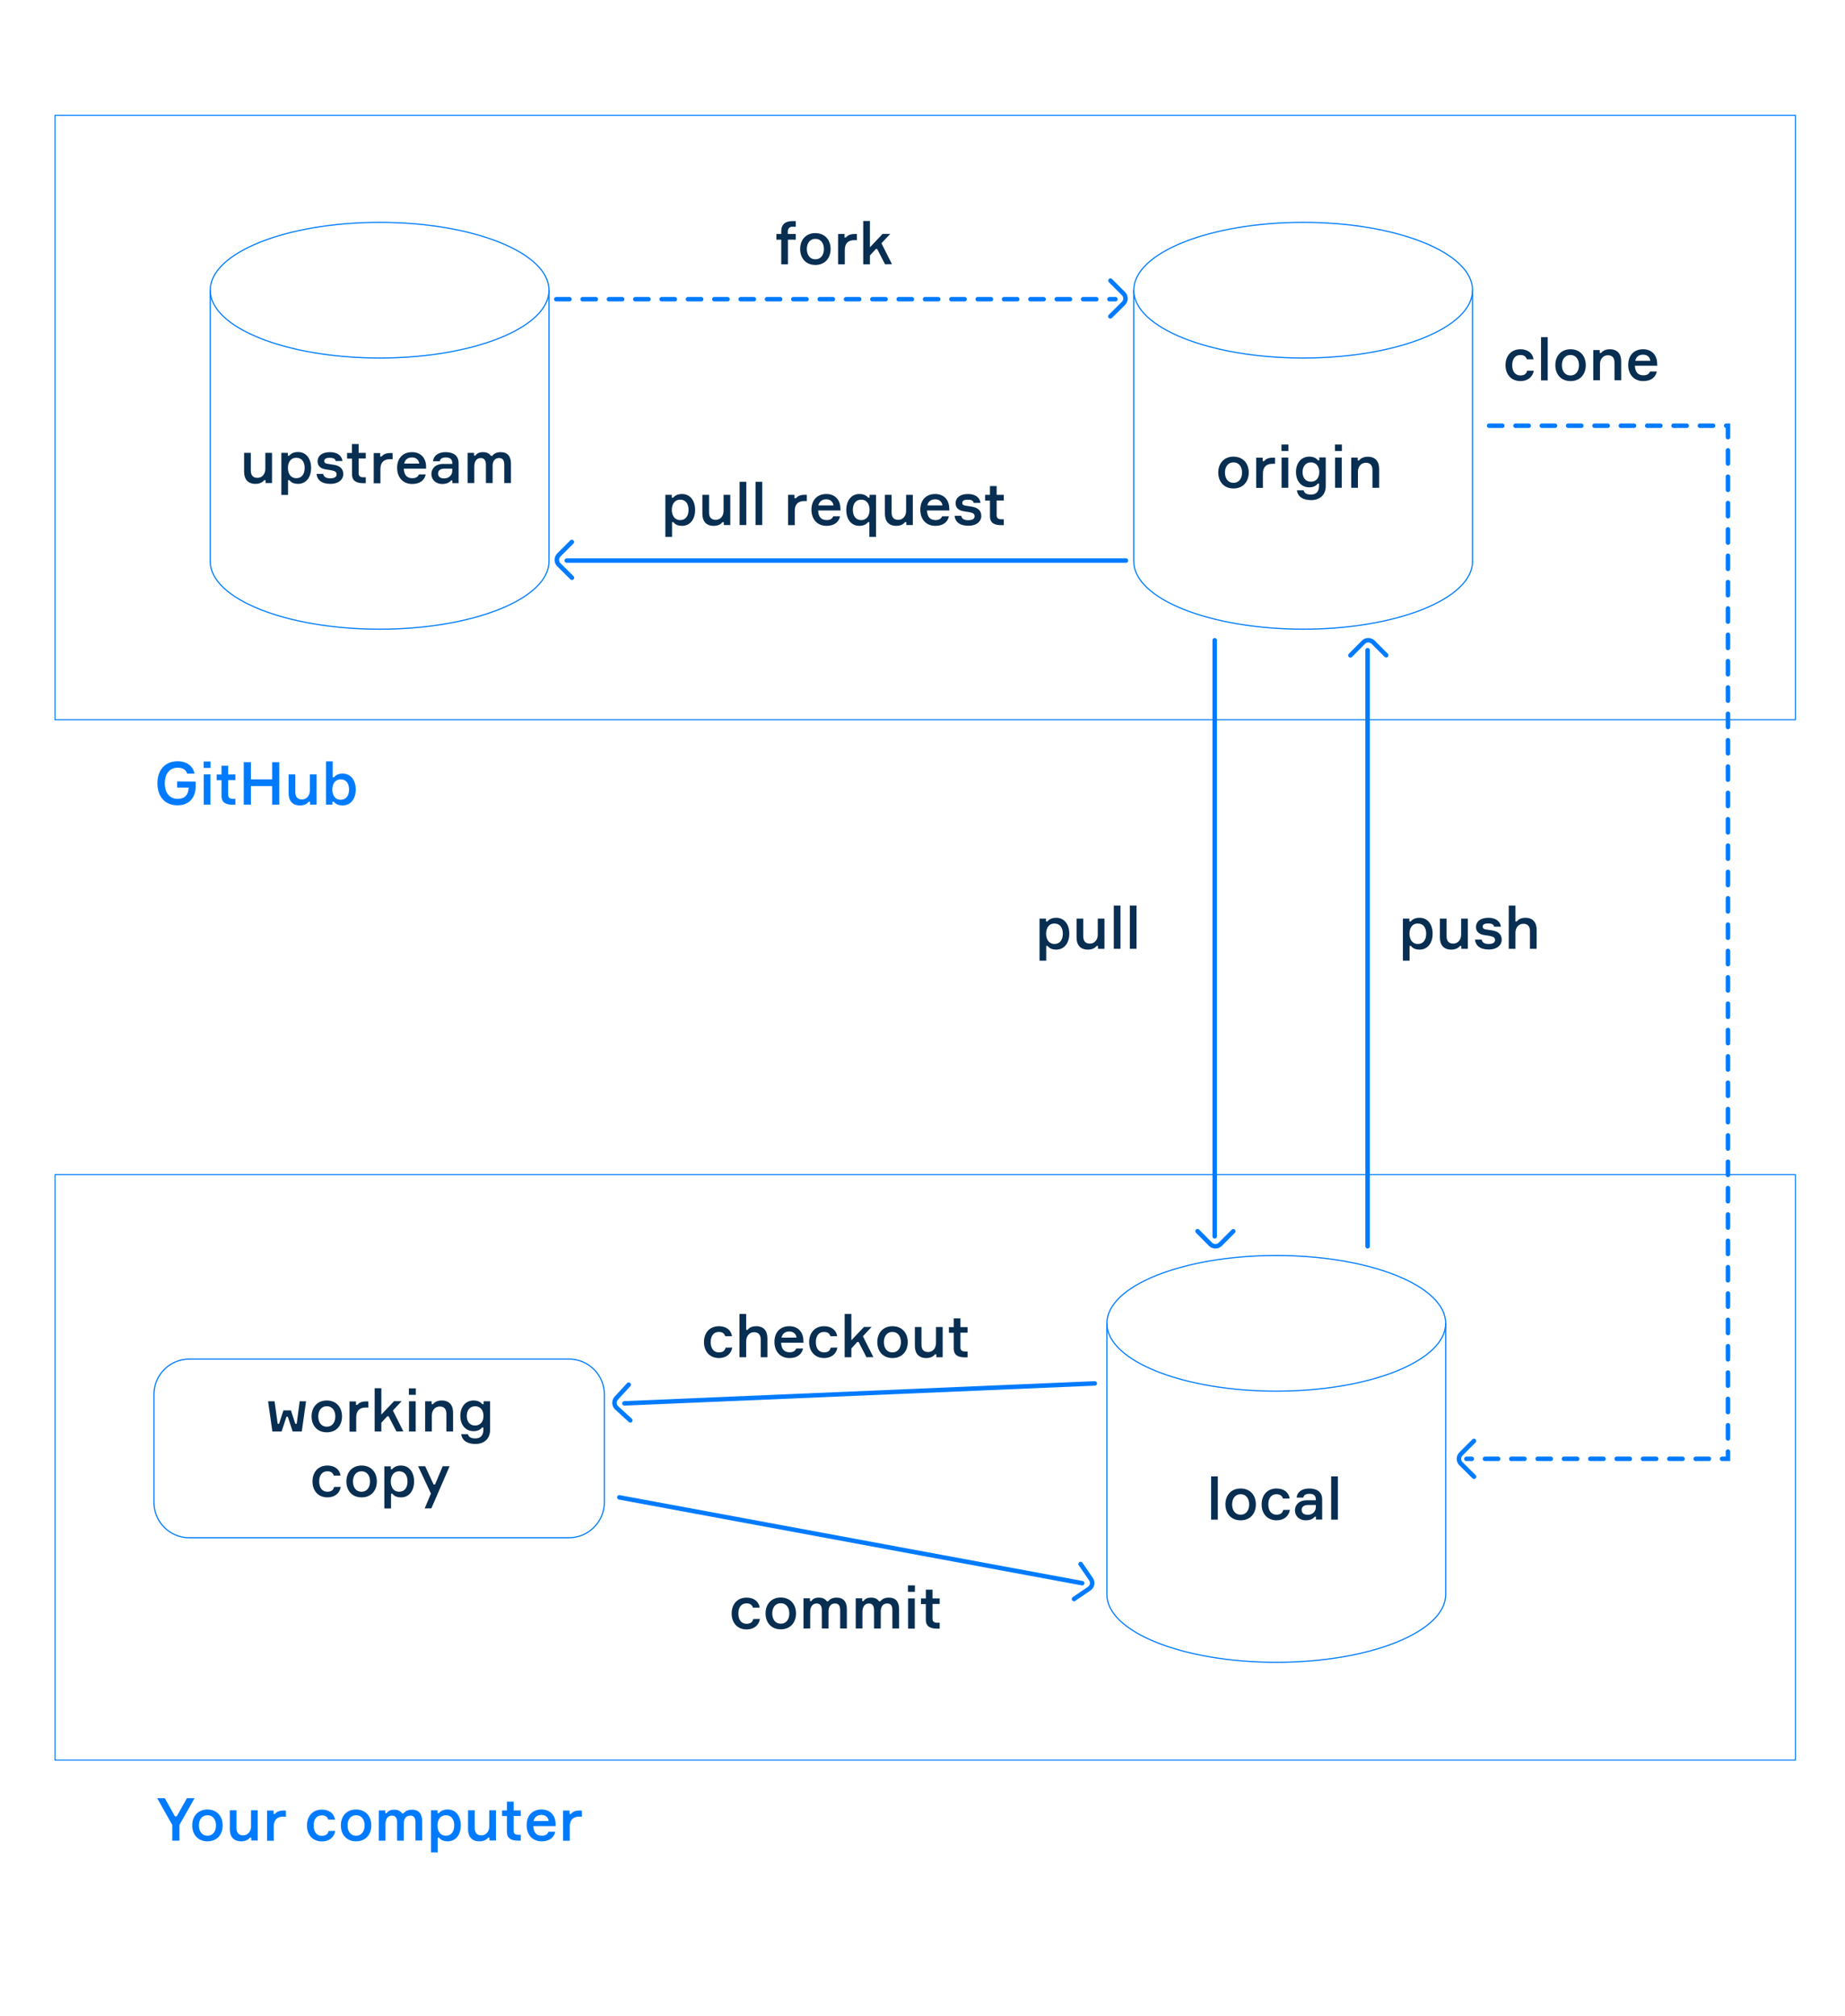<?xml version="1.0" encoding="utf-8"?>
<!-- Generator: Adobe Illustrator 20.1.0, SVG Export Plug-In . SVG Version: 6.00 Build 0)  -->
<svg version="1.1" id="Layer_1" xmlns="http://www.w3.org/2000/svg" xmlns:xlink="http://www.w3.org/1999/xlink" x="0px" y="0px"
	 viewBox="0 0 1600 1747.9" style="enable-background:new 0 0 1600 1747.9;" xml:space="preserve">
<style type="text/css">
	.st0{fill:none;stroke:#007BFF;stroke-width:0.909;stroke-miterlimit:10;}
	.st1{fill:none;stroke:#007BFF;stroke-width:0.895;stroke-miterlimit:10;}
	.st2{fill:#007BFF;}
	.st3{fill:none;stroke:#007BFF;stroke-width:0.944;stroke-miterlimit:10;}
	.st4{fill:none;stroke:#007BFF;stroke-miterlimit:10;}
	.st5{fill:#082E51;}
	.st6{fill:none;stroke:#007BFF;stroke-width:3.89;stroke-linecap:round;stroke-miterlimit:10;}
	.st7{fill:none;stroke:#007BFF;stroke-width:3.89;stroke-linecap:round;stroke-miterlimit:10;stroke-dasharray:11.422;}
</style>
<rect x="47.7" y="100" class="st0" width="1509.3" height="524"/>
<rect x="47.7" y="1018.4" class="st1" width="1509.3" height="507.6"/>
<path class="st2" d="M1717.2-109.8"/>
<path class="st3" d="M1717.2-109.8"/>
<path class="st4" d="M493.3,1333.2H164.2c-17,0-30.7-13.7-30.7-30.7V1209c0-17,13.7-30.7,30.7-30.7h329.2c17,0,30.7,13.7,30.7,30.7
	v93.6C524,1319.5,510.3,1333.2,493.3,1333.2z"/>
<path pointer-events="none" class="st4" d="M182.3,486.7V251.6c0-32.4,65.8-58.8,146.9-58.8s146.9,26.3,146.9,58.8v235.1
	c0,32.4-65.8,58.8-146.9,58.8S182.3,519.1,182.3,486.7z"/>
<path pointer-events="none" class="st4" d="M182.3,251.6c0,32.4,65.8,58.8,146.9,58.8s146.9-26.3,146.9-58.8"/>
<path pointer-events="none" class="st4" d="M983.2,486.7V251.6c0-32.4,65.8-58.8,146.9-58.8c81.2,0,146.9,26.3,146.9,58.8v235.1
	c0,32.4-65.8,58.8-146.9,58.8C1049,545.4,983.2,519.1,983.2,486.7z"/>
<path pointer-events="none" class="st4" d="M983.2,251.6c0,32.4,65.8,58.8,146.9,58.8c81.2,0,146.9-26.3,146.9-58.8"/>
<path pointer-events="none" class="st4" d="M959.9,1382.4v-235.1c0-32.4,65.8-58.8,146.9-58.8s146.9,26.3,146.9,58.8v235.1
	c0,32.4-65.8,58.8-146.9,58.8S959.9,1414.8,959.9,1382.4z"/>
<path pointer-events="none" class="st4" d="M959.9,1147.3c0,32.4,65.8,58.8,146.9,58.8s146.9-26.3,146.9-58.8"/>
<g>
	<path class="st5" d="M1082.9,409.7c0,8-5,13.8-13.2,13.8s-13.2-5.8-13.2-13.8s5-13.8,13.2-13.8C1078,396,1082.9,401.7,1082.9,409.7
		z M1077.1,409.7c0-4.6-2.3-8.8-7.4-8.8s-7.4,4.2-7.4,8.8c0,4.7,2.3,8.9,7.4,8.9C1074.8,418.6,1077.1,414.4,1077.1,409.7z"/>
	<path class="st5" d="M1105.8,402.1h-2.4c-5.4,0-8.2,3-8.2,8.6V423h-5.8v-26.2h5.6v3h1.2c1.1-1.4,3.2-3,7.3-3h2.2v5.3L1105.8,402.1
		L1105.8,402.1z"/>
	<path class="st5" d="M1111.3,391v-5.6h6v5.6H1111.3z M1117.2,422.9h-5.8v-26.2h5.8V422.9z"/>
	<path class="st5" d="M1149.7,396.6v24.9c0,7.4-5,12.1-12.7,12.1c-7,0-11.6-2.9-12.3-8.5h5.8c0.6,2.6,2.8,3.7,6.4,3.7
		c4.9,0,7-3.1,7-7.7v-1.8h-1.2c-1.2,1.8-3.6,3.2-7.3,3.2c-7.2,0-11.5-5.7-11.5-13.3c0-7.7,4.5-13.3,11.5-13.3c3.9,0,6.3,1.5,7.5,3.2
		h1.2v-2.5L1149.7,396.6L1149.7,396.6z M1144.1,409.3c0-4.5-2.4-8.4-7.3-8.4c-4.5,0-7.2,3.5-7.2,8.4s2.6,8.3,7.2,8.3
		C1141.7,417.7,1144.1,413.8,1144.1,409.3z"/>
	<path class="st5" d="M1157.7,391v-5.6h6v5.6H1157.7z M1163.6,422.9h-5.8v-26.2h5.8V422.9z"/>
	<path class="st5" d="M1190.2,422.9v-15.3c0-4.3-2-6.4-5.8-6.4c-4.2,0-6.8,3.6-6.8,7.7v14h-5.8v-26.2h5.6v2.5h1.2
		c1.5-2,4.1-3.2,7.6-3.2c6.5,0,9.8,4,9.8,10.5v16.4H1190.2z"/>
</g>
<g>
	<path class="st5" d="M1330.1,321.3c-0.8,5.4-5.2,9.1-11.5,9.1c-8.1,0-13-5.8-13-13.8s4.8-13.8,13-13.8c6.4,0,10.6,3.5,11.3,8.7
		h-5.8c-0.8-2.3-2.4-3.7-5.5-3.7c-5.2,0-7.2,4.1-7.2,8.8c0,4.8,2.1,8.9,7.2,8.9c3.3,0,5.2-1.5,5.7-4.1h5.8V321.3z"/>
	<path class="st5" d="M1342.2,292.3v37.5h-5.8v-37.5H1342.2z"/>
	<path class="st5" d="M1375.2,316.6c0,8-5,13.8-13.2,13.8s-13.2-5.8-13.2-13.8s5-13.8,13.2-13.8
		C1370.2,302.8,1375.2,308.6,1375.2,316.6z M1369.3,316.6c0-4.6-2.3-8.8-7.4-8.8s-7.4,4.2-7.4,8.8c0,4.7,2.3,8.9,7.4,8.9
		S1369.3,321.3,1369.3,316.6z"/>
	<path class="st5" d="M1400.1,329.7v-15.3c0-4.3-2-6.4-5.8-6.4c-4.2,0-6.8,3.6-6.8,7.7v14h-5.8v-26.2h5.6v2.5h1.2
		c1.5-2,4.1-3.2,7.6-3.2c6.5,0,9.8,4,9.8,10.5v16.4H1400.1z"/>
	<path class="st5" d="M1437.2,317.1h-19.4c0.2,5.4,2.6,8.3,7.4,8.3c3.1,0,4.9-1.2,5.7-3.3h5.9c-1,4.9-4.9,8.3-11.7,8.3
		c-8.2,0-13.1-5.8-13.1-14s4.9-13.6,12.9-13.6c7.9,0,12.1,5.5,12.2,12.3L1437.2,317.1L1437.2,317.1z M1418.1,312.8h13.1
		c-0.4-2.9-2.4-5.3-6.3-5.3C1420.8,307.5,1418.8,309.7,1418.1,312.8z"/>
</g>
<g>
	<path class="st5" d="M683.3,207.8v21.3h-5.8v-21.3h-4.2v-4.9h4.2v-2.4c0-6.2,3.8-8.8,9.7-8.8h2.9v4.9h-2.9c-2.9,0-4,1.9-4,4.1v2.2
		h6.9v4.9H683.3z"/>
	<path class="st5" d="M720.3,215.9c0,8-5,13.8-13.2,13.8s-13.2-5.8-13.2-13.8s5-13.8,13.2-13.8C715.3,202.2,720.3,207.9,720.3,215.9
		z M714.5,215.9c0-4.6-2.3-8.8-7.4-8.8s-7.4,4.2-7.4,8.8c0,4.7,2.3,8.9,7.4,8.9S714.5,220.6,714.5,215.9z"/>
	<path class="st5" d="M743.2,208.2h-2.4c-5.4,0-8.2,3-8.2,8.6v12.3h-5.8v-26.2h5.6v3h1.2c1.1-1.4,3.2-3,7.3-3h2.2v5.3L743.2,208.2
		L743.2,208.2z"/>
	<path class="st5" d="M767.5,229.1l-6.8-13.2h-1.2l-5.1,5.6v7.6h-5.8v-37.5h5.8v22.8l11-11.6h6.6l-7.6,8.1l9.1,18.1L767.5,229.1
		L767.5,229.1z"/>
</g>
<g>
	<path class="st5" d="M582.6,429v2.5h1.2c1.4-1.8,3.8-3.2,7.7-3.2c7.1,0,11.3,5.9,11.3,13.8c0,8-4.3,13.8-11.3,13.8
		c-3.9,0-6.1-1.3-7.5-3.2h-1.2v12.8H577V429H582.6z M582.6,442c0,4.7,2.2,8.9,7.3,8.9c4.8,0,7.2-3.8,7.2-8.9s-2.4-8.8-7.2-8.8
		C584.8,433.2,582.6,437.5,582.6,442z"/>
	<path class="st5" d="M614.9,429v15.3c0,4.3,2,6.4,5.8,6.4c4.2,0,6.8-3.6,6.8-7.7v-14h5.8v26.2h-5.6v-2.5h-1.2
		c-1.5,2-4.1,3.2-7.6,3.2c-6.5,0-9.8-4-9.8-10.5V429H614.9z"/>
	<path class="st5" d="M647.2,417.7v37.5h-5.8v-37.5H647.2z"/>
	<path class="st5" d="M661,417.7v37.5h-5.8v-37.5H661z"/>
	<path class="st5" d="M699.8,434.4h-2.4c-5.4,0-8.2,3-8.2,8.6v12.3h-5.8V429h5.6v3h1.2c1.1-1.4,3.2-3,7.3-3h2.2v5.4H699.8z"/>
	<path class="st5" d="M728.9,442.6h-19.4c0.2,5.4,2.6,8.3,7.4,8.3c3.1,0,4.9-1.2,5.7-3.3h5.9c-1,4.9-4.9,8.3-11.7,8.3
		c-8.2,0-13.1-5.8-13.1-14s4.9-13.6,12.9-13.6c7.9,0,12.1,5.5,12.2,12.3L728.9,442.6L728.9,442.6z M709.7,438.2h13.1
		c-0.4-2.9-2.4-5.3-6.3-5.3C712.5,432.9,710.4,435.2,709.7,438.2z"/>
	<path class="st5" d="M759.7,429v36.5h-5.8v-12.8h-1.2c-1.4,1.9-3.7,3.2-7.5,3.2c-7.1,0-11.3-5.8-11.3-13.8
		c0-7.8,4.2-13.8,11.3-13.8c3.9,0,6.3,1.4,7.7,3.2h1.2V429H759.7z M739.6,442c0,5.1,2.4,8.9,7.2,8.9c5.1,0,7.3-4.2,7.3-8.9
		c0-4.6-2.2-8.8-7.3-8.8C742,433.2,739.6,437,739.6,442z"/>
	<path class="st5" d="M773.2,429v15.3c0,4.3,2,6.4,5.8,6.4c4.2,0,6.8-3.6,6.8-7.7v-14h5.8v26.2H786v-2.5h-1.2
		c-1.5,2-4.1,3.2-7.6,3.2c-6.5,0-9.8-4-9.8-10.5V429H773.2z"/>
	<path class="st5" d="M823.3,442.6h-19.4c0.2,5.4,2.6,8.3,7.4,8.3c3.1,0,4.9-1.2,5.7-3.3h5.9c-1,4.9-4.9,8.3-11.7,8.3
		c-8.2,0-13.1-5.8-13.1-14s4.9-13.6,12.9-13.6c7.9,0,12.1,5.5,12.2,12.3L823.3,442.6L823.3,442.6z M804.2,438.2h13.1
		c-0.4-2.9-2.4-5.3-6.3-5.3C806.9,432.9,804.8,435.2,804.2,438.2z"/>
	<path class="st5" d="M844.4,436c-0.4-2.2-2.5-2.8-5.2-2.8c-2.8,0-4.7,0.8-4.7,2.7c0,1.7,1.1,2.3,3.4,2.6l5.1,0.8
		c4.8,0.8,8,3.2,8,8.1c0,4.4-3.8,8.4-11.2,8.4c-7.7,0-11.4-3.4-12-8.6h5.8c0.5,2.7,2.6,3.8,6.1,3.8c3.3,0,5.5-1,5.5-3.4
		c0-2-1.2-2.9-4.3-3.5l-5.5-0.9c-3.9-0.7-6.7-2.8-6.7-6.9c0-4.4,3.4-8,10.8-8c6.4,0,10.2,3.1,10.8,7.7L844.4,436L844.4,436z"/>
	<path class="st5" d="M870.5,429v4.9h-6.2v12.8c0,2.2,1.1,3.5,4,3.5h2.2v5.1h-2.3c-5.8,0-9.7-1.8-9.7-7.7V434h-4.2v-5h4.2v-7.6h5.8
		v7.6H870.5z"/>
</g>
<g>
	<path class="st5" d="M217.5,392.6v15.3c0,4.3,2,6.4,5.8,6.4c4.2,0,6.8-3.6,6.8-7.7v-14h5.8v26.2h-5.6v-2.5h-1.2
		c-1.5,2-4.1,3.2-7.6,3.2c-6.5,0-9.8-4-9.8-10.5v-16.4H217.5z"/>
	<path class="st5" d="M249.6,392.6v2.5h1.2c1.4-1.8,3.8-3.2,7.7-3.2c7.1,0,11.3,5.9,11.3,13.8c0,8-4.3,13.8-11.3,13.8
		c-3.9,0-6.1-1.3-7.5-3.2h-1.2v12.8H244v-36.5L249.6,392.6L249.6,392.6z M249.7,405.7c0,4.7,2.2,8.9,7.3,8.9c4.8,0,7.2-3.8,7.2-8.9
		s-2.4-8.8-7.2-8.8C251.8,396.9,249.7,401.1,249.7,405.7z"/>
	<path class="st5" d="M291.1,399.7c-0.4-2.2-2.5-2.8-5.2-2.8c-2.8,0-4.7,0.8-4.7,2.7c0,1.7,1.1,2.3,3.4,2.6l5.1,0.8
		c4.8,0.8,8,3.2,8,8.1c0,4.4-3.8,8.4-11.2,8.4c-7.7,0-11.4-3.4-12-8.6h5.8c0.5,2.7,2.6,3.8,6.1,3.8c3.3,0,5.5-1,5.5-3.4
		c0-2-1.2-2.9-4.3-3.5l-5.5-0.9c-3.9-0.7-6.7-2.8-6.7-6.9c0-4.4,3.4-8,10.8-8c6.4,0,10.2,3.1,10.8,7.7L291.1,399.7L291.1,399.7z"/>
	<path class="st5" d="M317.2,392.6v4.9H311v12.8c0,2.2,1.1,3.5,4,3.5h2.2v5.1H315c-5.8,0-9.7-1.8-9.7-7.7v-13.6H301v-4.9h4.2V385
		h5.8v7.6H317.2z"/>
	<path class="st5" d="M340.5,398.1h-2.4c-5.4,0-8.2,3-8.2,8.6V419h-5.8v-26.2h5.6v3h1.2c1.1-1.4,3.2-3,7.3-3h2.2L340.5,398.1
		L340.5,398.1z"/>
	<path class="st5" d="M369.6,406.3h-19.4c0.2,5.4,2.6,8.3,7.4,8.3c3.1,0,4.9-1.2,5.7-3.3h5.9c-1,4.9-4.9,8.3-11.7,8.3
		c-8.2,0-13.1-5.8-13.1-14s4.9-13.6,12.9-13.6c7.9,0,12.1,5.5,12.2,12.3v2L369.6,406.3L369.6,406.3z M350.5,401.9h13.1
		c-0.4-2.9-2.4-5.3-6.3-5.3C353.2,396.6,351.1,398.9,350.5,401.9z"/>
	<path class="st5" d="M392.4,416.5h-1.2c-1.6,2-4.1,3.1-7.7,3.1c-6,0-9.4-4.1-9.4-8.6c0-4.1,2.8-8.8,10.4-8.8h7.7v-0.8
		c0-2.9-1.6-4.8-5.5-4.8c-3.4,0-5.1,1.3-5.3,3.3h-5.8c0.3-4.9,4.6-7.9,10.8-7.9c6.8,0,11.3,3,11.3,9.5v17.4h-5.4v-2.4L392.4,416.5
		L392.4,416.5z M392.2,408.3v-2h-6.7c-3.7,0-5.6,1.6-5.6,4.3c0,2.7,2,4.2,5.3,4.2C389.2,414.8,392.2,411.9,392.2,408.3z"/>
	<path class="st5" d="M443.1,402.1v16.7h-5.8V403c0-3.9-1.3-5.9-4.5-5.9c-3.7,0-5.6,2.8-5.6,6.8v14.9h-5.8v-15.7c0-3.9-1.4-6-4.5-6
		c-3.9,0-5.6,3.3-5.6,7.4v14.3h-5.8v-26.2h5.6v2.4h1.2c1.3-2,3.3-3,6.6-3c3.1,0,5.4,1.1,6.8,3.2h1.2c1.6-2.1,4-3.2,7.3-3.2
		C440.4,392,443.1,395.9,443.1,402.1z"/>
</g>
<g>
	<path class="st2" d="M169.7,677.6v4c0,8.5-4.4,16.6-15.8,16.6c-11.3,0-17.4-8.1-17.4-19.1c0-10.9,6.1-19.1,17.5-19.1
		c8.1,0,13.3,4.2,14.7,10.7h-6.4c-1-3.2-3.6-5.1-8.2-5.1c-7.6,0-11.2,6-11.2,13.5c0,7.4,3.5,13.5,11.2,13.5c6.4,0,9.4-3.9,9.5-9.8
		h-10v-5.3L169.7,677.6L169.7,677.6z"/>
	<path class="st2" d="M176.6,665.8v-5.6h6v5.6H176.6z M182.5,697.6h-5.8v-26.2h5.8V697.6z"/>
	<path class="st2" d="M204.1,671.4v4.9h-6.2v12.8c0,2.2,1.1,3.5,4,3.5h2.2v5.1h-2.3c-5.8,0-9.7-1.8-9.7-7.7v-13.6h-4.2v-4.9h4.2
		v-7.6h5.8v7.6L204.1,671.4L204.1,671.4z"/>
	<path class="st2" d="M242.2,660.8v36.8H236v-16.1h-18.4v16.1h-6.2v-36.8h6.2v14.9H236v-14.9H242.2z"/>
	<path class="st2" d="M256.1,671.4v15.3c0,4.3,2,6.4,5.8,6.4c4.2,0,6.8-3.6,6.8-7.7v-14h5.8v26.2h-5.6v-2.5h-1.2
		c-1.5,2-4.1,3.2-7.6,3.2c-6.5,0-9.8-4-9.8-10.5v-16.4H256.1z"/>
	<path class="st2" d="M308.5,684.5c0,7.8-4.2,13.8-11.3,13.8c-3.9,0-6.3-1.4-7.7-3.2h-1.2v2.5h-5.6v-37.5h5.8v13.8h1.2
		c1.4-1.9,3.7-3.2,7.5-3.2C304.3,670.7,308.5,676.6,308.5,684.5z M302.7,684.5c0-5.1-2.4-8.8-7.2-8.8c-5.1,0-7.3,4.2-7.3,8.8
		c0,4.7,2.2,8.9,7.3,8.9C300.3,693.3,302.7,689.6,302.7,684.5z"/>
</g>
<g>
	<path class="st5" d="M907.1,796.4v2.5h1.2c1.4-1.8,3.8-3.2,7.7-3.2c7.1,0,11.3,5.9,11.3,13.8c0,8-4.3,13.8-11.3,13.8
		c-3.9,0-6.1-1.3-7.5-3.2h-1.2v12.8h-5.8v-36.5L907.1,796.4L907.1,796.4z M907.2,809.5c0,4.7,2.2,8.9,7.3,8.9c4.8,0,7.2-3.8,7.2-8.9
		c0-5.1-2.4-8.8-7.2-8.8C909.4,800.6,907.2,804.9,907.2,809.5z"/>
	<path class="st5" d="M939.4,796.4v15.3c0,4.3,2,6.4,5.8,6.4c4.2,0,6.8-3.6,6.8-7.7v-14h5.8v26.2h-5.6v-2.5H951
		c-1.5,2-4.1,3.2-7.6,3.2c-6.5,0-9.8-4-9.8-10.5v-16.4H939.4z"/>
	<path class="st5" d="M971.7,785.1v37.5h-5.8v-37.5H971.7z"/>
	<path class="st5" d="M985.6,785.1v37.5h-5.8v-37.5H985.6z"/>
</g>
<g>
	<path class="st5" d="M1222.2,796.4v2.5h1.2c1.4-1.8,3.8-3.2,7.7-3.2c7.1,0,11.3,5.9,11.3,13.8c0,8-4.3,13.8-11.3,13.8
		c-3.9,0-6.1-1.3-7.5-3.2h-1.2v12.8h-5.8v-36.5L1222.2,796.4L1222.2,796.4z M1222.3,809.5c0,4.7,2.2,8.9,7.3,8.9
		c4.8,0,7.2-3.8,7.2-8.9c0-5.1-2.4-8.8-7.2-8.8C1224.5,800.6,1222.3,804.9,1222.3,809.5z"/>
	<path class="st5" d="M1254.5,796.4v15.3c0,4.3,2,6.4,5.8,6.4c4.2,0,6.8-3.6,6.8-7.7v-14h5.8v26.2h-5.6v-2.5h-1.2
		c-1.5,2-4.1,3.2-7.6,3.2c-6.5,0-9.8-4-9.8-10.5v-16.4H1254.5z"/>
	<path class="st5" d="M1295.7,803.4c-0.4-2.2-2.5-2.8-5.2-2.8c-2.8,0-4.7,0.8-4.7,2.7c0,1.7,1.1,2.3,3.4,2.6l5.1,0.8
		c4.8,0.8,8,3.2,8,8.1c0,4.4-3.8,8.4-11.2,8.4c-7.7,0-11.4-3.4-12-8.6h5.8c0.5,2.7,2.6,3.8,6.1,3.8c3.3,0,5.5-1,5.5-3.4
		c0-2-1.2-2.9-4.3-3.5l-5.5-0.9c-3.9-0.7-6.7-2.8-6.7-6.9c0-4.4,3.4-8,10.8-8c6.4,0,10.2,3.1,10.8,7.7L1295.7,803.4L1295.7,803.4z"
		/>
	<path class="st5" d="M1326.8,822.6v-15.3c0-4.1-1.9-6.4-5.8-6.4c-4.2,0-6.8,3.6-6.8,7.7v14h-5.8v-37.5h5.8v13.8h1.2
		c1.4-2,4-3.2,7.5-3.2c6.4,0,9.7,4,9.7,10.5v16.4H1326.8z"/>
</g>
<g>
	<path class="st5" d="M635,1168.3c-0.8,5.4-5.2,9.1-11.5,9.1c-8.1,0-13-5.8-13-13.8s4.8-13.8,13-13.8c6.4,0,10.6,3.5,11.3,8.7H629
		c-0.8-2.3-2.4-3.7-5.5-3.7c-5.2,0-7.2,4.1-7.2,8.8c0,4.8,2.1,8.9,7.2,8.9c3.3,0,5.2-1.5,5.7-4.1L635,1168.3L635,1168.3z"/>
	<path class="st5" d="M659.7,1176.7v-15.3c0-4.1-1.9-6.4-5.8-6.4c-4.2,0-6.8,3.6-6.8,7.7v14h-5.8v-37.5h5.8v13.8h1.2
		c1.4-2,4-3.2,7.5-3.2c6.4,0,9.7,4,9.7,10.5v16.4H659.7z"/>
	<path class="st5" d="M696.8,1164.1h-19.4c0.2,5.4,2.6,8.3,7.4,8.3c3.1,0,4.9-1.2,5.7-3.3h5.9c-1,4.9-4.9,8.3-11.7,8.3
		c-8.2,0-13.1-5.8-13.1-14s4.9-13.6,12.9-13.6c7.9,0,12.1,5.5,12.2,12.3L696.8,1164.1L696.8,1164.1z M677.7,1159.7h13.1
		c-0.4-2.9-2.4-5.3-6.3-5.3C680.4,1154.4,678.4,1156.7,677.7,1159.7z"/>
	<path class="st5" d="M726.2,1168.3c-0.8,5.4-5.2,9.1-11.5,9.1c-8.1,0-13-5.8-13-13.8s4.8-13.8,13-13.8c6.4,0,10.6,3.5,11.3,8.7
		h-5.8c-0.8-2.3-2.4-3.7-5.5-3.7c-5.2,0-7.2,4.1-7.2,8.8c0,4.8,2.1,8.9,7.2,8.9c3.3,0,5.2-1.5,5.7-4.1L726.2,1168.3L726.2,1168.3z"
		/>
	<path class="st5" d="M751.4,1176.7l-6.8-13.2h-1.2l-5.1,5.6v7.6h-5.8v-37.5h5.8v22.8l11-11.6h6.6l-7.6,8.1l9.1,18.1L751.4,1176.7
		L751.4,1176.7z"/>
	<path class="st5" d="M787.2,1163.6c0,8-5,13.8-13.2,13.8s-13.2-5.8-13.2-13.8s5-13.8,13.2-13.8
		C782.2,1149.8,787.2,1155.6,787.2,1163.6z M781.3,1163.6c0-4.6-2.3-8.8-7.4-8.8s-7.4,4.2-7.4,8.8c0,4.7,2.3,8.9,7.4,8.9
		S781.3,1168.2,781.3,1163.6z"/>
	<path class="st5" d="M799.1,1150.5v15.3c0,4.3,2,6.4,5.8,6.4c4.2,0,6.8-3.6,6.8-7.7v-14h5.8v26.2H812v-2.5h-1.2
		c-1.5,2-4.1,3.2-7.6,3.2c-6.5,0-9.8-4-9.8-10.5v-16.4H799.1z"/>
	<path class="st5" d="M839.1,1150.5v4.9h-6.2v12.8c0,2.2,1.1,3.5,4,3.5h2.2v5.1h-2.3c-5.8,0-9.7-1.8-9.7-7.7v-13.6h-4.2v-4.9h4.2
		v-7.6h5.8v7.6h6.2V1150.5z"/>
</g>
<g>
	<path class="st5" d="M1056.1,1280v37.5h-5.8V1280H1056.1z"/>
	<path class="st5" d="M1089.1,1304.3c0,8-5,13.8-13.2,13.8s-13.2-5.8-13.2-13.8s5-13.8,13.2-13.8S1089.1,1296.3,1089.1,1304.3z
		 M1083.3,1304.3c0-4.6-2.3-8.8-7.4-8.8s-7.4,4.2-7.4,8.8c0,4.7,2.3,8.9,7.4,8.9C1081,1313.2,1083.3,1309,1083.3,1304.3z"/>
	<path class="st5" d="M1118.6,1309c-0.8,5.4-5.2,9.1-11.5,9.1c-8.1,0-13-5.8-13-13.8s4.8-13.8,13-13.8c6.4,0,10.6,3.5,11.3,8.7h-5.8
		c-0.8-2.3-2.4-3.7-5.5-3.7c-5.2,0-7.2,4.1-7.2,8.8c0,4.8,2.1,8.9,7.2,8.9c3.3,0,5.2-1.5,5.7-4.1L1118.6,1309L1118.6,1309z"/>
	<path class="st5" d="M1141.3,1315h-1.2c-1.6,2-4.1,3.1-7.7,3.1c-6,0-9.4-4.1-9.4-8.6c0-4.1,2.8-8.8,10.4-8.8h7.7v-0.8
		c0-2.9-1.6-4.8-5.5-4.8c-3.4,0-5.1,1.3-5.3,3.3h-5.8c0.3-4.9,4.6-7.9,10.8-7.9c6.8,0,11.3,3,11.3,9.5v17.4h-5.4L1141.3,1315
		L1141.3,1315z M1141.1,1306.8v-2h-6.7c-3.7,0-5.6,1.6-5.6,4.3c0,2.7,2,4.2,5.3,4.2C1138,1313.4,1141.1,1310.5,1141.1,1306.8z"/>
	<path class="st5" d="M1160.2,1280v37.5h-5.8V1280H1160.2z"/>
</g>
<g>
	<path class="st5" d="M252.3,1222.8l3.8,11.6h1.2l2.6-19.5h5.5l-3.7,26.2h-7.9l-4.2-12.8h-1.2l-4.2,12.8h-8l-3.7-26.2h5.6l2.7,19.5
		h1.2l3.8-11.6H252.3z"/>
	<path class="st5" d="M296.6,1228c0,8-5,13.8-13.2,13.8s-13.2-5.8-13.2-13.8s5-13.8,13.2-13.8S296.6,1220,296.6,1228z M290.8,1228
		c0-4.6-2.3-8.8-7.4-8.8s-7.4,4.2-7.4,8.8c0,4.7,2.3,8.9,7.4,8.9S290.8,1232.7,290.8,1228z"/>
	<path class="st5" d="M319.5,1220.3h-2.4c-5.4,0-8.2,3-8.2,8.6v12.3h-5.8V1215h5.6v3h1.2c1.1-1.4,3.2-3,7.3-3h2.2L319.5,1220.3
		L319.5,1220.3z"/>
	<path class="st5" d="M343.8,1241.1l-6.8-13.2h-1.2l-5.1,5.6v7.6h-5.8v-37.5h5.8v22.8l11-11.6h6.6l-7.6,8.1l9.1,18.1L343.8,1241.1
		L343.8,1241.1z"/>
	<path class="st5" d="M354.6,1209.3v-5.6h6v5.6H354.6z M360.5,1241.1h-5.8v-26.2h5.8V1241.1z"/>
	<path class="st5" d="M387.1,1241.1v-15.3c0-4.3-2-6.4-5.8-6.4c-4.2,0-6.8,3.6-6.8,7.7v14h-5.8v-26.2h5.6v2.5h1.2
		c1.5-2,4.1-3.2,7.6-3.2c6.5,0,9.8,4,9.8,10.5v16.4H387.1z"/>
	<path class="st5" d="M425,1214.9v24.9c0,7.4-5,12.1-12.7,12.1c-7,0-11.6-2.9-12.3-8.5h5.8c0.6,2.6,2.8,3.7,6.4,3.7
		c4.9,0,7-3.1,7-7.7v-1.8H418c-1.2,1.8-3.6,3.2-7.3,3.2c-7.2,0-11.5-5.7-11.5-13.3c0-7.7,4.5-13.3,11.5-13.3c3.9,0,6.3,1.5,7.5,3.2
		h1.2v-2.5L425,1214.9L425,1214.9z M419.3,1227.6c0-4.5-2.4-8.4-7.3-8.4c-4.5,0-7.2,3.5-7.2,8.4s2.6,8.3,7.2,8.3
		C416.9,1235.9,419.3,1232.1,419.3,1227.6z"/>
	<path class="st5" d="M295.5,1289.1c-0.8,5.4-5.2,9.1-11.5,9.1c-8.1,0-13-5.8-13-13.8s4.8-13.8,13-13.8c6.4,0,10.6,3.5,11.3,8.7
		h-5.8c-0.8-2.3-2.4-3.7-5.5-3.7c-5.2,0-7.2,4.1-7.2,8.8c0,4.8,2.1,8.9,7.2,8.9c3.3,0,5.2-1.5,5.7-4.1L295.5,1289.1L295.5,1289.1z"
		/>
	<path class="st5" d="M326.8,1284.4c0,8-5,13.8-13.2,13.8s-13.2-5.8-13.2-13.8s5-13.8,13.2-13.8S326.8,1276.4,326.8,1284.4z
		 M320.9,1284.4c0-4.6-2.3-8.8-7.4-8.8s-7.4,4.2-7.4,8.8c0,4.7,2.3,8.9,7.4,8.9S320.9,1289.1,320.9,1284.4z"/>
	<path class="st5" d="M338.9,1271.3v2.5h1.2c1.4-1.8,3.8-3.2,7.7-3.2c7.1,0,11.3,5.9,11.3,13.8c0,8-4.3,13.8-11.3,13.8
		c-3.9,0-6.1-1.3-7.5-3.2h-1.2v12.8h-5.8v-36.5L338.9,1271.3L338.9,1271.3z M338.9,1284.4c0,4.7,2.2,8.9,7.3,8.9
		c4.8,0,7.2-3.8,7.2-8.9s-2.4-8.8-7.2-8.8C341.1,1275.6,338.9,1279.8,338.9,1284.4z"/>
	<path class="st5" d="M368.3,1307.8l5.4-12.9l-11.1-23.7h6.1l7.3,15.8h1.3l6.6-15.8h6l-15.8,36.5L368.3,1307.8L368.3,1307.8z"/>
</g>
<g>
	<path class="st2" d="M153.3,1574.7l8.8-15.7h6.6l-13.1,23.2v13.6h-6.2v-13.6l-13.1-23.2h6.6l8.8,15.7H153.3z"/>
	<path class="st2" d="M193.1,1582.6c0,8-5,13.8-13.2,13.8s-13.2-5.8-13.2-13.8s5-13.8,13.2-13.8
		C188.1,1568.9,193.1,1574.6,193.1,1582.6z M187.3,1582.6c0-4.6-2.3-8.8-7.4-8.8s-7.4,4.2-7.4,8.8c0,4.7,2.3,8.9,7.4,8.9
		S187.3,1587.3,187.3,1582.6z"/>
	<path class="st2" d="M205.1,1569.5v15.3c0,4.3,2,6.4,5.8,6.4c4.2,0,6.8-3.6,6.8-7.7v-14h5.8v26.2h-5.6v-2.5h-1.2
		c-1.5,2-4.1,3.2-7.6,3.2c-6.5,0-9.8-4-9.8-10.5v-16.4H205.1z"/>
	<path class="st2" d="M248,1575h-2.4c-5.4,0-8.2,3-8.2,8.6v12.3h-5.8v-26.2h5.6v3h1.2c1.1-1.4,3.2-3,7.3-3h2.2L248,1575L248,1575z"
		/>
	<path class="st2" d="M290.7,1587.4c-0.8,5.4-5.2,9.1-11.5,9.1c-8.1,0-13-5.8-13-13.8s4.8-13.8,13-13.8c6.4,0,10.6,3.5,11.3,8.7
		h-5.8c-0.8-2.3-2.4-3.7-5.5-3.7c-5.2,0-7.2,4.1-7.2,8.8c0,4.8,2.1,8.9,7.2,8.9c3.3,0,5.2-1.5,5.7-4.1L290.7,1587.4L290.7,1587.4z"
		/>
	<path class="st2" d="M322,1582.6c0,8-5,13.8-13.2,13.8s-13.2-5.8-13.2-13.8s5-13.8,13.2-13.8C317,1568.9,322,1574.6,322,1582.6z
		 M316.2,1582.6c0-4.6-2.3-8.8-7.4-8.8s-7.4,4.2-7.4,8.8c0,4.7,2.3,8.9,7.4,8.9C313.8,1591.5,316.2,1587.3,316.2,1582.6z"/>
	<path class="st2" d="M366.1,1579v16.7h-5.8V1580c0-3.9-1.3-5.9-4.5-5.9c-3.7,0-5.6,2.8-5.6,6.8v14.9h-5.8v-15.7c0-3.9-1.4-6-4.5-6
		c-3.9,0-5.6,3.3-5.6,7.4v14.3h-5.8v-26.2h5.6v2.4h1.2c1.3-2,3.3-3,6.6-3c3.1,0,5.4,1.1,6.8,3.2h1.2c1.6-2.1,4-3.2,7.3-3.2
		C363.4,1568.9,366.1,1572.8,366.1,1579z"/>
	<path class="st2" d="M379.4,1569.5v2.5h1.2c1.4-1.8,3.8-3.2,7.7-3.2c7.1,0,11.3,5.9,11.3,13.8c0,8-4.3,13.8-11.3,13.8
		c-3.9,0-6.1-1.3-7.5-3.2h-1.2v12.8h-5.8v-36.5L379.4,1569.5L379.4,1569.5z M379.4,1582.6c0,4.7,2.2,8.9,7.3,8.9
		c4.8,0,7.2-3.8,7.2-8.9s-2.4-8.8-7.2-8.8C381.6,1573.8,379.4,1578.1,379.4,1582.6z"/>
	<path class="st2" d="M411.7,1569.5v15.3c0,4.3,2,6.4,5.8,6.4c4.2,0,6.8-3.6,6.8-7.7v-14h5.8v26.2h-5.6v-2.5h-1.2
		c-1.5,2-4.1,3.2-7.6,3.2c-6.5,0-9.8-4-9.8-10.5v-16.4H411.7z"/>
	<path class="st2" d="M451.6,1569.5v4.9h-6.2v12.8c0,2.2,1.1,3.5,4,3.5h2.2v5.1h-2.3c-5.8,0-9.7-1.8-9.7-7.7v-13.6h-4.2v-4.9h4.2
		v-7.6h5.8v7.6h6.2V1569.5z"/>
	<path class="st2" d="M481.9,1583.2h-19.4c0.2,5.4,2.6,8.3,7.4,8.3c3.1,0,4.9-1.2,5.7-3.4h5.9c-1,4.9-4.9,8.3-11.7,8.3
		c-8.2,0-13.1-5.8-13.1-14s4.9-13.6,12.9-13.6c7.9,0,12.1,5.5,12.2,12.3v2.1L481.9,1583.2L481.9,1583.2z M462.7,1578.8h13.1
		c-0.4-2.9-2.4-5.3-6.3-5.3C465.5,1573.5,463.4,1575.8,462.7,1578.8z"/>
	<path class="st2" d="M504.7,1575h-2.4c-5.4,0-8.2,3-8.2,8.6v12.3h-5.8v-26.2h5.6v3h1.2c1.1-1.4,3.2-3,7.3-3h2.2L504.7,1575
		L504.7,1575z"/>
</g>
<g>
	<path class="st5" d="M659,1403.6c-0.8,5.4-5.2,9.1-11.5,9.1c-8.1,0-13-5.8-13-13.8s4.8-13.8,13-13.8c6.4,0,10.6,3.5,11.3,8.7H653
		c-0.8-2.3-2.4-3.7-5.5-3.7c-5.2,0-7.2,4.1-7.2,8.8c0,4.8,2.1,8.9,7.2,8.9c3.3,0,5.2-1.5,5.7-4.1L659,1403.6L659,1403.6z"/>
	<path class="st5" d="M690.3,1398.8c0,8-5,13.8-13.2,13.8s-13.2-5.8-13.2-13.8s5-13.8,13.2-13.8
		C685.3,1385.1,690.3,1390.8,690.3,1398.8z M684.5,1398.8c0-4.6-2.3-8.8-7.4-8.8s-7.4,4.2-7.4,8.8c0,4.7,2.3,8.9,7.4,8.9
		S684.5,1403.5,684.5,1398.8z"/>
	<path class="st5" d="M734.4,1395.2v16.7h-5.8v-15.8c0-3.9-1.3-5.9-4.5-5.9c-3.7,0-5.6,2.8-5.6,6.8v14.9h-5.8v-15.7
		c0-3.9-1.4-6-4.5-6c-3.9,0-5.6,3.4-5.6,7.4v14.3h-5.8v-26.2h5.6v2.4h1.2c1.3-2,3.3-3,6.6-3c3.1,0,5.4,1.1,6.8,3.2h1.2
		c1.6-2.1,4-3.2,7.3-3.2C731.7,1385.1,734.4,1389,734.4,1395.2z"/>
	<path class="st5" d="M779.7,1395.2v16.7h-5.8v-15.8c0-3.9-1.3-5.9-4.5-5.9c-3.7,0-5.6,2.8-5.6,6.8v14.9H758v-15.7
		c0-3.9-1.4-6-4.5-6c-3.9,0-5.6,3.4-5.6,7.4v14.3h-5.8v-26.2h5.6v2.4h1.2c1.3-2,3.3-3,6.6-3c3.1,0,5.4,1.1,6.8,3.2h1.2
		c1.6-2.1,4-3.2,7.3-3.2C777,1385.1,779.7,1389,779.7,1395.2z"/>
	<path class="st5" d="M787.4,1380.1v-5.6h6v5.6H787.4z M793.3,1412h-5.8v-26.2h5.8V1412z"/>
	<path class="st5" d="M814.9,1385.7v4.9h-6.2v12.8c0,2.2,1.1,3.5,4,3.5h2.2v5.1h-2.3c-5.8,0-9.7-1.8-9.7-7.7v-13.6h-4.2v-4.9h4.2
		v-7.6h5.8v7.6h6.2V1385.7z"/>
</g>
<g>
	<path pointer-events="none" class="st6" d="M1053.4,555.1v516.8"/>
	<path class="st6" d="M1069.5,1067.5l-11.3,11.3c-2.3,2.3-6,2.3-8.4,0l-11.3-11.4"/>
</g>
<g>
	<path pointer-events="none" class="st6" d="M1186,563.7v516.8"/>
	<path class="st6" d="M1171.1,568.2l11.3-11.4c2.3-2.3,6-2.3,8.4,0l11.3,11.3"/>
</g>
<g>
	<path pointer-events="none" class="st6" d="M491.5,486h484.9"/>
	<path class="st6" d="M496,500.9l-11.4-11.3c-2.3-2.3-2.3-6,0-8.4l11.3-11.3"/>
</g>
<g>
	<path pointer-events="none" class="st6" d="M541.5,1216.7l407.9-17.3"/>
	<path class="st6" d="M546.6,1231.4l-11.8-10.8c-2.4-2.2-2.6-5.9-0.4-8.4l10.8-11.7"/>
</g>
<g>
	<path pointer-events="none" class="st6" d="M537.1,1298.2l401.4,74.4"/>
	<path class="st6" d="M937.1,1356l9,13.1c1.9,2.7,1.2,6.4-1.5,8.2l-13.2,9"/>
</g>
<g>
	<path pointer-events="none" class="st7" d="M482.4,259.4h484.9"/>
	<path class="st6" d="M963,243.3l11.3,11.3c2.3,2.3,2.3,6,0,8.4l-11.4,11.3"/>
</g>
<polyline class="st7" points="1291.4,369.1 1498.5,369.1 1498.5,1264.8 1271.7,1264.8 "/>
<path class="st6" d="M1278.3,1280.3l-11.4-11.3c-2.3-2.3-2.3-6,0-8.4l11.3-11.3"/>
</svg>
